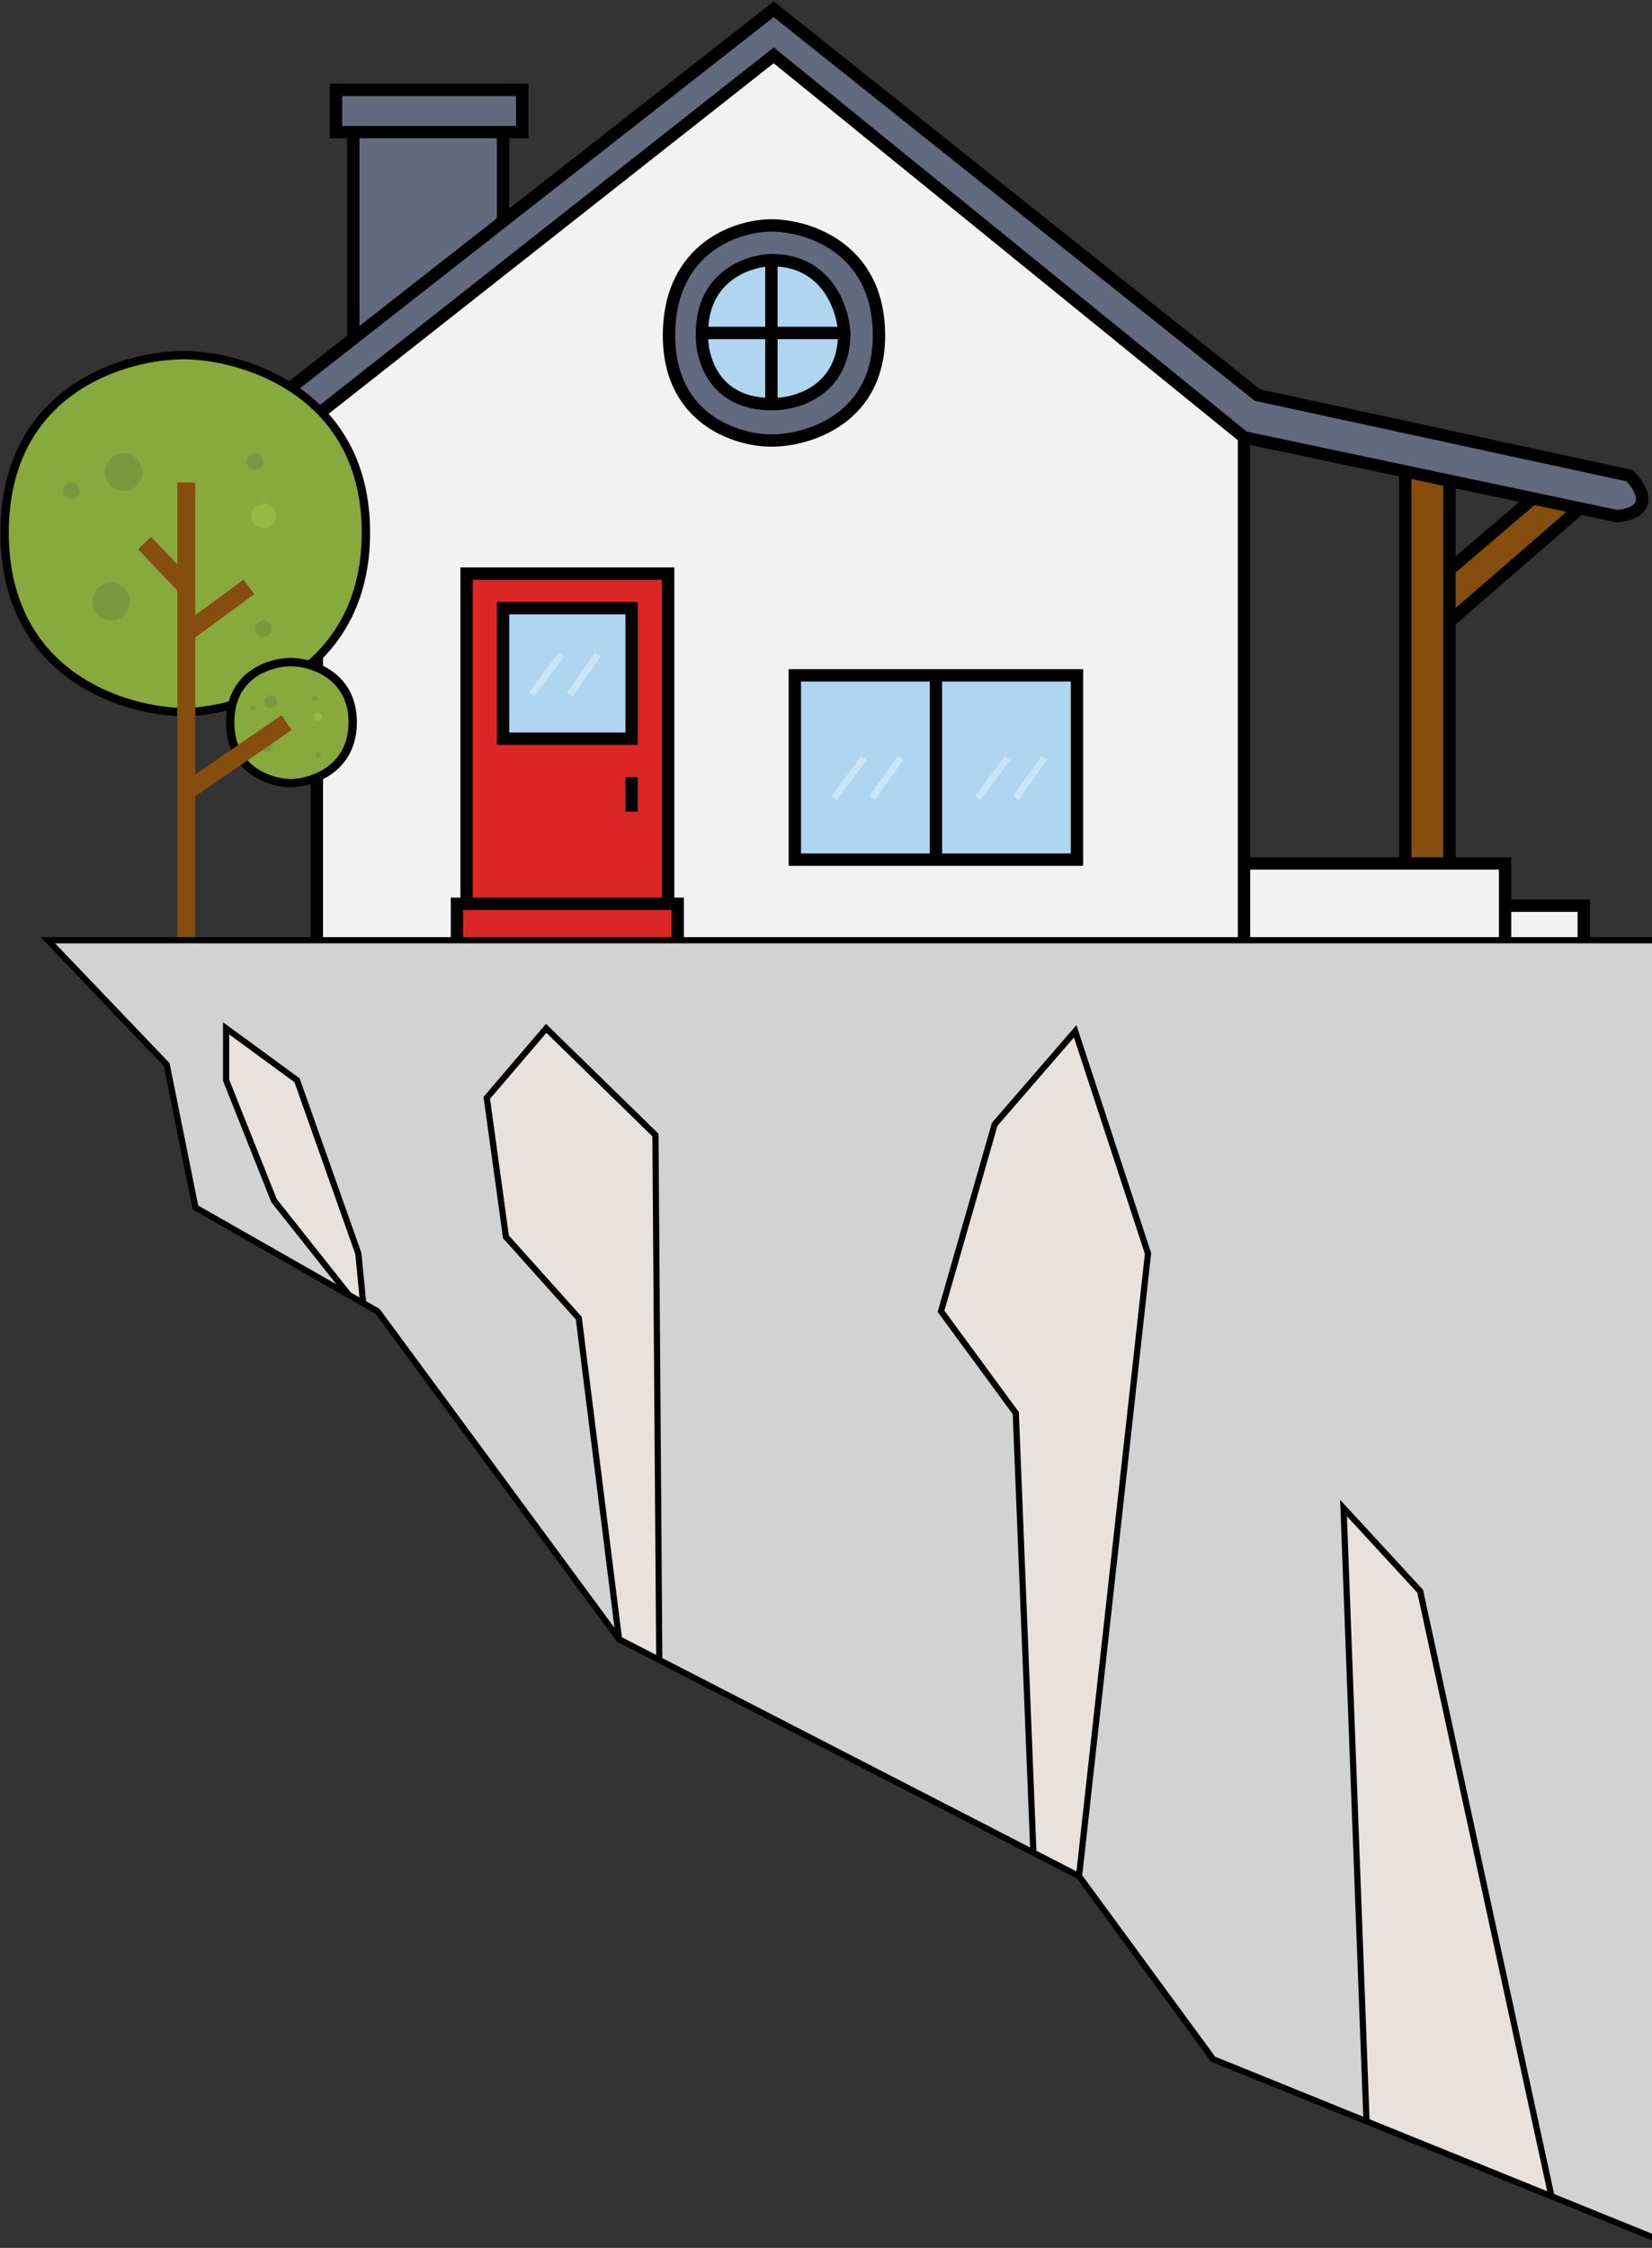<svg width="1070" height="1456" viewBox="0 0 1070 1456" fill="none" xmlns="http://www.w3.org/2000/svg">
<rect x="0" y="0" width="1070" height="1456" fill="#333333" stroke="none"/>
<path fill-rule="evenodd" clip-rule="evenodd" d="M432.756 585.39V371.538H302.207V585.39H432.756ZM409.133 393.918H325.83V478.464H409.133V393.918Z" fill="#DC2626"/>
<path d="M295.99 585.39V611.5H438.973V585.39H432.756H302.207H295.99Z" fill="#DC2626"/>
<path fill-rule="evenodd" clip-rule="evenodd" d="M805.754 611.5V559.28V283.262L501.139 35.84L205.227 268.95V611.5H295.99V585.39H302.207V371.538H432.756V585.39H438.973V611.5H805.754ZM697.585 437.434V556.794H606.2H514.816V437.434H606.2H697.585Z" fill="#F2F2F2"/>
<path d="M228.851 85.573V219.339L325.83 143.356V85.573H228.851Z" fill="#626A80"/>
<path d="M1046.96 334.238C1057.32 333.824 1073.57 328.022 1055.66 308.128L814.457 255.909C692.099 158.313 623.498 103.595 501.139 6L325.83 143.356L228.851 219.339L139.331 289.478C135.601 298.596 133.612 315.091 155.494 308.128L205.227 268.95L501.139 35.84L805.754 283.262L910.194 305.334L938.79 311.378L992.875 322.808L1023.34 329.246L1046.96 334.238Z" fill="#626A80"/>
<path d="M217.661 85.573H228.851H325.83H338.263V58.22H217.661V85.573Z" fill="#626A80"/>
<path d="M974.847 611.5V586.633V559.28H938.79H910.194H805.754V611.5H974.847Z" fill="#F2F2F2"/>
<path d="M1025.82 611.5V586.633H974.847V611.5H1025.82Z" fill="#F2F2F2"/>
<path d="M910.194 305.334V559.28H938.79V402.621V369.051V311.378L910.194 305.334Z" fill="#854D0E"/>
<path d="M992.875 322.808L938.79 369.051V402.621L1023.34 329.246L992.875 322.808Z" fill="#854D0E"/>
<path d="M514.816 437.434V556.794H606.2V437.434H514.816Z" fill="#B0D5F1"/>
<path d="M697.585 556.794V437.434H606.2V556.794H697.585Z" fill="#B0D5F1"/>
<path d="M325.83 393.918H409.133V478.464H325.83V393.918Z" fill="#B0D5F1"/>
<path d="M1025.82 586.633H1029.82V582.633H1025.82V586.633ZM974.847 559.28H978.847V555.28H974.847V559.28ZM1046.96 334.238L1046.13 338.152L1046.62 338.255L1047.12 338.235L1046.96 334.238ZM1055.66 308.128L1058.64 305.452L1057.77 304.492L1056.51 304.219L1055.66 308.128ZM814.457 255.909L811.963 259.036L812.696 259.62L813.611 259.818L814.457 255.909ZM501.139 6L503.633 2.873L501.161 0.901L498.672 2.851L501.139 6ZM139.331 289.478L136.864 286.33L136.03 286.983L135.629 287.964L139.331 289.478ZM155.494 308.128L156.707 311.94L157.399 311.72L157.97 311.27L155.494 308.128ZM501.139 35.84L503.661 32.735L501.177 30.718L498.664 32.698L501.139 35.84ZM1023.34 329.246L1024.16 325.332L1024.16 325.332L1023.34 329.246ZM205.227 611.5H201.227V615.5H205.227V611.5ZM217.661 85.573H213.661V89.573H217.661V85.573ZM217.661 58.22V54.22H213.661V58.22H217.661ZM338.263 58.22H342.263V54.22H338.263V58.22ZM338.263 85.573V89.573H342.263V85.573H338.263ZM325.83 143.356L328.297 146.504L328.297 146.504L325.83 143.356ZM295.99 585.39V581.39H291.99V585.39H295.99ZM438.973 585.39H442.973V581.39H438.973V585.39ZM432.756 371.538H436.756V367.538H432.756V371.538ZM302.207 371.538V367.538H298.207V371.538H302.207ZM325.83 393.918V389.918H321.83V393.918H325.83ZM409.133 393.918H413.133V389.918H409.133V393.918ZM409.133 478.464V482.464H413.133V478.464H409.133ZM325.83 478.464H321.83V482.464H325.83V478.464ZM514.816 437.434V433.434H510.816V437.434H514.816ZM697.585 437.434H701.585V433.434H697.585V437.434ZM697.585 556.794V560.794H701.585V556.794H697.585ZM514.816 556.794H510.816V560.794H514.816V556.794ZM1025.82 615.5H1077.81V607.5H1025.82V615.5ZM1029.82 611.5V586.633H1021.82V611.5H1029.82ZM1025.82 582.633H974.847V590.633H1025.82V582.633ZM974.847 615.5H1025.82V607.5H974.847V615.5ZM970.847 586.633V611.5H978.847V586.633H970.847ZM805.754 615.5H974.847V607.5H805.754V615.5ZM801.754 559.28V611.5H809.754V559.28H801.754ZM1047.12 338.235C1050 338.12 1053.35 337.631 1056.49 336.57C1059.58 335.527 1062.83 333.801 1065.06 330.952C1067.43 327.917 1068.3 324.03 1067.19 319.577C1066.14 315.328 1063.32 310.658 1058.64 305.452L1052.69 310.804C1056.96 315.545 1058.82 319.061 1059.43 321.508C1059.99 323.751 1059.51 325.07 1058.76 326.024C1057.87 327.164 1056.24 328.209 1053.93 328.992C1051.66 329.758 1049.09 330.15 1046.8 330.241L1047.12 338.235ZM1056.51 304.219L815.304 251.999L813.611 259.818L1054.82 312.038L1056.51 304.219ZM816.952 252.782C755.772 203.984 708.033 165.906 660.293 127.827C612.553 89.749 564.813 51.671 503.633 2.873L498.645 9.127C559.824 57.925 607.564 96.003 655.304 134.081C703.044 172.16 750.784 210.238 811.963 259.036L816.952 252.782ZM135.629 287.964C134.595 290.49 133.665 293.561 133.242 296.68C132.827 299.739 132.847 303.226 134.098 306.33C135.441 309.66 138.112 312.279 142.24 313.314C146.105 314.282 150.915 313.783 156.707 311.94L154.282 304.317C149.132 305.955 145.985 306.005 144.185 305.554C142.648 305.169 141.946 304.4 141.518 303.337C140.998 302.048 140.846 300.137 141.169 297.756C141.484 295.436 142.202 293.026 143.033 290.993L135.629 287.964ZM498.617 38.945L803.232 286.367L808.276 280.157L503.661 32.735L498.617 38.945ZM809.754 559.28V283.262H801.754V559.28H809.754ZM804.927 287.175L909.367 309.248L911.021 301.421L806.581 279.348L804.927 287.175ZM910.194 555.28H805.754V563.28H910.194V555.28ZM906.194 305.334V559.28H914.194V305.334H906.194ZM909.367 309.248L937.963 315.291L939.617 307.464L911.021 301.421L909.367 309.248ZM974.847 555.28H938.79V563.28H974.847V555.28ZM938.79 555.28H910.194V563.28H938.79V555.28ZM934.79 311.378V369.051H942.79V311.378H934.79ZM937.963 315.291L992.048 326.721L993.702 318.894L939.617 307.464L937.963 315.291ZM941.389 372.092L995.474 325.848L990.275 319.768L936.191 366.011L941.389 372.092ZM934.79 369.051V402.621H942.79V369.051H934.79ZM934.79 402.621V559.28H942.79V402.621H934.79ZM992.048 326.721L1022.51 333.159L1024.16 325.332L993.702 318.894L992.048 326.721ZM1022.51 333.159L1046.13 338.152L1047.79 330.325L1024.16 325.332L1022.51 333.159ZM941.412 405.642L1025.96 332.267L1020.71 326.225L936.168 399.6L941.412 405.642ZM157.97 311.27L207.703 272.092L202.752 265.808L153.019 304.986L157.97 311.27ZM207.703 272.092L503.614 38.982L498.664 32.698L202.752 265.808L207.703 272.092ZM209.227 611.5V268.95H201.227V611.5H209.227ZM226.384 216.191L136.864 286.33L141.798 292.627L231.318 222.488L226.384 216.191ZM232.851 219.339V85.573H224.851V219.339H232.851ZM228.851 81.573H217.661V89.573H228.851V81.573ZM221.661 85.573V58.22H213.661V85.573H221.661ZM217.661 62.22H338.263V54.22H217.661V62.22ZM334.263 58.22V85.573H342.263V58.22H334.263ZM338.263 81.573H325.83V89.573H338.263V81.573ZM325.83 81.573H228.851V89.573H325.83V81.573ZM498.672 2.851L323.363 140.207L328.297 146.504L503.606 9.149L498.672 2.851ZM323.363 140.207L226.384 216.191L231.318 222.488L328.297 146.504L323.363 140.207ZM321.83 85.573V143.356H329.83V85.573H321.83ZM205.227 615.5H295.99V607.5H205.227V615.5ZM299.99 611.5V585.39H291.99V611.5H299.99ZM295.99 615.5H438.973V607.5H295.99V615.5ZM438.973 615.5H805.754V607.5H438.973V615.5ZM434.973 585.39V611.5H442.973V585.39H434.973ZM432.756 589.39H438.973V581.39H432.756V589.39ZM436.756 585.39V371.538H428.756V585.39H436.756ZM432.756 367.538H302.207V375.538H432.756V367.538ZM295.99 589.39H302.207V581.39H295.99V589.39ZM302.207 589.39H432.756V581.39H302.207V589.39ZM298.207 371.538V585.39H306.207V371.538H298.207ZM325.83 397.918H409.133V389.918H325.83V397.918ZM405.133 393.918V478.464H413.133V393.918H405.133ZM409.133 474.464H325.83V482.464H409.133V474.464ZM329.83 478.464V393.918H321.83V478.464H329.83ZM405.133 503.331V525.711H413.133V503.331H405.133ZM693.585 437.434V556.794H701.585V437.434H693.585ZM518.816 556.794V437.434H510.816V556.794H518.816ZM514.816 441.434H606.2V433.434H514.816V441.434ZM606.2 441.434H697.585V433.434H606.2V441.434ZM697.585 552.794H606.2V560.794H697.585V552.794ZM606.2 552.794H514.816V560.794H606.2V552.794ZM602.2 437.434V556.794H610.2V437.434H602.2ZM970.847 559.28V586.633H978.847V559.28H970.847Z" fill="black"/>
<path fill-rule="evenodd" clip-rule="evenodd" d="M499.627 146C477.901 146 434.225 159.935 433.326 215.673C432.427 271.411 477.152 285.345 499.627 285.345C523.226 285.345 570.199 271.411 569.3 215.673C568.401 159.935 522.477 146 499.627 146ZM499.627 168.475C535.587 168.475 546.076 199.94 546.825 215.673C546.825 253.431 515.36 262.121 499.627 261.746C461.869 261.746 453.928 231.03 454.677 215.673C454.677 178.814 484.644 168.85 499.627 168.475Z" fill="#626A80"/>
<path d="M499.627 215.673V261.746C515.36 262.121 546.825 253.431 546.825 215.673H499.627Z" fill="#B0D5F1"/>
<path d="M546.825 215.673C546.076 199.94 535.587 168.475 499.627 168.475V215.673H546.825Z" fill="#B0D5F1"/>
<path d="M499.627 168.475C484.644 168.85 454.677 178.814 454.677 215.673H499.627V168.475Z" fill="#B0D5F1"/>
<path d="M454.677 215.673C453.928 231.03 461.869 261.746 499.627 261.746V215.673H454.677Z" fill="#B0D5F1"/>
<path d="M499.627 168.475V164.475H499.577L499.527 164.476L499.627 168.475ZM546.825 215.673H550.825V215.577L550.82 215.482L546.825 215.673ZM550.82 215.482C550.417 207.011 547.427 194.406 539.656 183.809C531.752 173.031 518.98 164.475 499.627 164.475V172.475C516.234 172.475 526.687 179.652 533.204 188.54C539.854 197.608 542.483 208.602 542.829 215.863L550.82 215.482ZM499.527 164.476C491.373 164.68 479.272 167.457 469.107 175.212C458.759 183.108 450.677 195.985 450.677 215.673H458.677C458.677 198.501 465.579 187.967 473.96 181.572C482.524 175.037 492.898 172.644 499.727 172.474L499.527 164.476ZM450.682 215.478C450.276 223.807 452.194 236.251 459.418 246.738C466.8 257.456 479.476 265.746 499.627 265.746V257.746C482.02 257.746 471.847 250.679 466.006 242.2C460.007 233.489 458.33 222.896 458.672 215.867L450.682 215.478ZM499.532 265.745C508.035 265.948 520.724 263.732 531.411 256.292C542.318 248.699 550.825 235.86 550.825 215.673H542.825C542.825 233.243 535.599 243.629 526.84 249.726C517.861 255.977 506.952 257.92 499.722 257.747L499.532 265.745ZM499.627 142C488.066 142 470.817 145.673 456.246 156.75C441.494 167.965 429.795 186.547 429.326 215.608L437.325 215.737C437.756 189.06 448.344 172.806 461.087 163.119C474.01 153.295 489.463 150 499.627 150V142ZM429.326 215.608C428.857 244.728 440.383 263.369 455.305 274.606C470.023 285.689 487.725 289.345 499.627 289.345V281.345C489.055 281.345 473.156 278.034 460.118 268.215C447.283 258.55 436.896 242.355 437.325 215.737L429.326 215.608ZM499.627 289.345C512.052 289.345 530.567 285.709 545.98 274.662C561.61 263.459 573.77 244.811 573.299 215.608L565.3 215.737C565.728 242.272 554.852 258.46 541.32 268.159C527.572 278.013 510.801 281.345 499.627 281.345V289.345ZM573.299 215.608C572.829 186.466 560.5 167.876 545.039 156.693C529.771 145.65 511.707 142 499.627 142V150C510.397 150 526.72 153.317 540.351 163.176C553.789 172.895 564.871 189.141 565.3 215.737L573.299 215.608ZM495.627 215.673V261.746H503.627V215.673H495.627ZM546.825 211.673H499.627V219.673H546.825V211.673ZM454.677 219.673H499.627V211.673H454.677V219.673ZM495.627 168.475V215.673H503.627V168.475H495.627Z" fill="black"/>
<path d="M540.313 516.8L559.663 491M565.038 516.8L583.313 491" stroke="#C9E6F9" stroke-width="4.3"/>
<path d="M633.313 516.8L652.663 491M658.038 516.8L676.313 491" stroke="#C9E6F9" stroke-width="4.3"/>
<path d="M344.313 449.8L363.663 424M369.038 449.8L387.313 424" stroke="#C9E6F9" stroke-width="4.3"/>
<path d="M120.678 461.304C81.452 461.304 3 438.039 3 344.979C3 251.919 81.452 229.556 120.678 230.007C159.453 230.908 237.003 255.165 237.003 344.979C237.003 434.793 159.453 459.952 120.678 461.304Z" fill="#87A93E"/>
<path d="M120.678 461.304V464.009H120.725L120.772 464.008L120.678 461.304ZM120.678 230.007L120.741 227.302L120.725 227.302L120.709 227.302L120.678 230.007ZM120.678 458.599C101.491 458.599 72.656 452.887 48.698 435.835C24.878 418.882 5.705 390.614 5.705 344.979H0.295C0.295 392.404 20.347 422.298 45.56 440.243C70.634 458.089 100.638 464.009 120.678 464.009V458.599ZM5.705 344.979C5.705 299.346 24.876 271.311 48.681 254.642C72.63 237.872 101.459 232.491 120.647 232.712L120.709 227.302C100.67 227.071 70.66 232.647 45.577 250.21C20.35 267.875 0.295 297.552 0.295 344.979H5.705ZM120.615 232.711C139.587 233.152 168.105 239.33 191.803 256.348C215.369 273.272 234.297 300.991 234.297 344.979H239.708C239.708 299.154 219.862 269.837 194.959 251.954C170.188 234.164 140.544 227.763 120.741 227.302L120.615 232.711ZM234.297 344.979C234.297 388.97 215.366 416.922 191.786 434.129C168.08 451.429 139.555 457.939 120.583 458.601L120.772 464.008C140.575 463.317 170.213 456.571 194.976 438.5C219.865 420.337 239.708 390.802 239.708 344.979H234.297Z" fill="black"/>
<circle cx="80.099" cy="305.753" r="12.174" fill="#7A983D"/>
<circle cx="165.314" cy="298.99" r="5.41" fill="#7A983D"/>
<circle cx="170.725" cy="407.199" r="5.41" fill="#7A983D"/>
<circle cx="46.284" cy="317.927" r="5.41" fill="#7A983D"/>
<circle cx="170.725" cy="334.158" r="8.116" fill="#97B844"/>
<circle cx="71.984" cy="389.615" r="12.174" fill="#7A983D"/>
<path d="M188.996 507.293C175.691 507.293 149.083 499.402 149.083 467.839C149.083 436.276 175.691 428.691 188.996 428.844C202.147 429.149 228.45 437.377 228.45 467.839C228.45 498.301 202.147 506.834 188.996 507.293Z" fill="#87A93E"/>
<path d="M188.996 507.293V509.998H189.043L189.09 509.997L188.996 507.293ZM188.996 428.844L189.058 426.139L189.043 426.139L189.027 426.139L188.996 428.844ZM188.996 504.588C182.77 504.588 173.376 502.72 165.619 497.198C158 491.776 151.788 482.726 151.788 467.839H146.377C146.377 484.516 153.469 495.192 162.481 501.606C171.354 507.921 181.917 509.998 188.996 509.998V504.588ZM151.788 467.839C151.788 452.954 157.998 443.988 165.602 438.664C173.35 433.238 182.738 431.477 188.964 431.549L189.027 426.139C181.949 426.057 171.38 428.012 162.498 434.232C153.472 440.552 146.377 451.16 146.377 467.839H151.788ZM188.933 431.548C195.093 431.691 204.394 433.713 212.076 439.23C219.628 444.653 225.744 453.526 225.744 467.839H231.155C231.155 451.689 224.12 441.218 215.232 434.835C206.476 428.547 196.05 426.302 189.058 426.139L188.933 431.548ZM225.744 467.839C225.744 482.154 219.625 491.111 212.06 496.632C204.368 502.245 195.061 504.375 188.901 504.589L189.09 509.997C196.082 509.753 206.501 507.386 215.249 501.003C224.123 494.526 231.155 483.986 231.155 467.839H225.744Z" fill="black"/>
<circle cx="175.232" cy="454.535" r="4.129" fill="#7A983D"/>
<circle cx="204.135" cy="452.241" r="1.835" fill="#7A983D"/>
<circle cx="205.97" cy="488.942" r="1.835" fill="#7A983D"/>
<circle cx="163.763" cy="458.664" r="1.835" fill="#7A983D"/>
<circle cx="205.97" cy="464.169" r="2.753" fill="#97B844"/>
<circle cx="172.48" cy="482.978" r="4.129" fill="#7A983D"/>
<path d="M120.678 615.502V512.704M120.678 312.516V380.147M120.678 409.905L161.256 380.147M120.678 409.905V380.147M120.678 409.905V461.304V512.704M120.678 380.147L93.625 351.742M120.678 512.704L185.603 468.067" stroke="#854D0E" stroke-width="11.633"/>
<path d="M1080 609H31L107.968 689.532L126.589 782.112L225.903 838.715L177.488 777.673L146.452 699.678V666.07L192.385 699.678L232.11 811.915L235.214 844.021L244.524 849.328L400.943 1061.75L374.873 853.766L327.699 801.135L315.285 711.092L353.769 666.07L424.53 735.188L427.013 1075.18L669.336 1199.99L657.917 915.275L609.502 849.328L644.262 728.213L696.401 667.972L743.575 811.915L698.884 1215.21L785.783 1333.79L885.097 1374.03L870.2 976.784L919.857 1030.68L1004.88 1422.56L1080 1453V609Z" fill="#D2D2D2"/>
<path d="M374.873 853.766L400.943 1061.75L427.013 1075.18L424.53 735.188L353.769 666.07L315.285 711.092L327.699 801.135L374.873 853.766Z" fill="#E7E2DE"/>
<path d="M177.488 777.673L225.903 838.715L235.214 844.021L232.11 811.915L192.385 699.678L146.452 666.07V699.678L177.488 777.673Z" fill="#E7E2DE"/>
<path d="M669.336 1199.99L698.884 1215.21L743.575 811.915L696.401 667.972L644.262 728.213L609.502 849.328L657.917 915.275L669.336 1199.99Z" fill="#E7E2DE"/>
<path d="M870.2 976.784L885.097 1374.03L1004.88 1422.56L919.857 1030.68L870.2 976.784Z" fill="#E7E2DE"/>
<path d="M1080 609H1082V607H1080V609ZM31 609V607H26.322L29.554 610.382L31 609ZM107.968 689.532L109.929 689.138L109.814 688.569L109.414 688.15L107.968 689.532ZM126.589 782.112L124.629 782.506L124.808 783.399L125.599 783.85L126.589 782.112ZM244.524 849.328L246.135 848.142L245.883 847.8L245.515 847.59L244.524 849.328ZM400.943 1061.75L399.333 1062.94L399.611 1063.32L400.027 1063.53L400.943 1061.75ZM785.783 1333.79L784.17 1334.97L784.506 1335.43L785.032 1335.64L785.783 1333.79ZM1080 1453L1079.25 1454.85L1082 1455.97V1453H1080ZM177.488 777.673L175.629 778.413L175.738 778.686L175.921 778.916L177.488 777.673ZM146.452 699.678H144.452V700.061L144.594 700.417L146.452 699.678ZM146.452 666.07L147.633 664.456L144.452 662.128V666.07H146.452ZM192.385 699.678L194.27 699.01L194.064 698.428L193.566 698.064L192.385 699.678ZM232.11 811.915L234.101 811.723L234.077 811.479L233.995 811.248L232.11 811.915ZM235.214 844.021L234.223 845.759L234.223 845.759L235.214 844.021ZM374.873 853.766L376.858 853.518L376.78 852.897L376.363 852.431L374.873 853.766ZM327.699 801.135L325.718 801.408L325.802 802.015L326.21 802.47L327.699 801.135ZM315.285 711.092L313.765 709.792L313.181 710.475L313.304 711.365L315.285 711.092ZM353.769 666.07L355.167 664.639L353.638 663.146L352.249 664.77L353.769 666.07ZM424.53 735.188L426.53 735.173L426.524 734.34L425.928 733.757L424.53 735.188ZM427.013 1075.18L426.097 1076.96L426.097 1076.96L427.013 1075.18ZM657.917 915.275L659.916 915.195L659.891 914.584L659.529 914.091L657.917 915.275ZM609.502 849.328L607.579 848.776L607.309 849.72L607.89 850.511L609.502 849.328ZM644.262 728.213L642.749 726.904L642.461 727.237L642.339 727.661L644.262 728.213ZM696.401 667.972L698.302 667.349L697.201 663.992L694.889 666.663L696.401 667.972ZM743.575 811.915L745.563 812.135L745.611 811.704L745.476 811.292L743.575 811.915ZM885.097 1374.03L884.346 1375.88L884.346 1375.88L885.097 1374.03ZM870.2 976.784L871.671 975.428L867.998 971.442L868.201 976.859L870.2 976.784ZM919.857 1030.68L921.811 1030.26L921.696 1029.73L921.328 1029.33L919.857 1030.68ZM1004.88 1422.56L1004.13 1424.42L1004.13 1424.42L1004.88 1422.56ZM1080 607H31V611H1080V607ZM29.554 610.382L106.522 690.914L109.414 688.15L32.446 607.618L29.554 610.382ZM106.007 689.926L124.629 782.506L128.55 781.718L109.929 689.138L106.007 689.926ZM242.914 850.513L399.333 1062.94L402.554 1060.57L246.135 848.142L242.914 850.513ZM697.271 1216.39L784.17 1334.97L787.397 1332.61L700.497 1214.03L697.271 1216.39ZM1078 609V1453H1082V609H1078ZM125.599 783.85L224.913 840.452L226.893 836.977L127.58 780.374L125.599 783.85ZM227.47 837.472L179.055 776.43L175.921 778.916L224.336 839.957L227.47 837.472ZM179.346 776.934L148.31 698.938L144.594 700.417L175.629 778.413L179.346 776.934ZM148.452 699.678V666.07H144.452V699.678H148.452ZM145.271 667.684L191.204 701.292L193.566 698.064L147.633 664.456L145.271 667.684ZM190.499 700.345L230.225 812.582L233.995 811.248L194.27 699.01L190.499 700.345ZM224.913 840.452L234.223 845.759L236.204 842.283L226.893 836.977L224.913 840.452ZM234.223 845.759L243.534 851.065L245.515 847.59L236.204 842.283L234.223 845.759ZM230.119 812.108L233.223 844.214L237.204 843.829L234.101 811.723L230.119 812.108ZM402.928 1061.51L376.858 853.518L372.889 854.015L398.959 1062L402.928 1061.51ZM376.363 852.431L329.189 799.8L326.21 802.47L373.384 855.101L376.363 852.431ZM329.681 800.862L317.266 710.819L313.304 711.365L325.718 801.408L329.681 800.862ZM316.805 712.391L355.29 667.369L352.249 664.77L313.765 709.792L316.805 712.391ZM352.372 667.501L423.133 736.619L425.928 733.757L355.167 664.639L352.372 667.501ZM400.027 1063.53L426.097 1076.96L427.929 1073.4L401.859 1059.98L400.027 1063.53ZM422.53 735.202L425.013 1075.2L429.013 1075.17L426.53 735.173L422.53 735.202ZM426.097 1076.96L668.42 1201.77L670.252 1198.21L427.929 1073.4L426.097 1076.96ZM668.42 1201.77L697.968 1216.99L699.8 1213.43L670.252 1198.21L668.42 1201.77ZM671.335 1199.91L659.916 915.195L655.919 915.355L667.338 1200.07L671.335 1199.91ZM659.529 914.091L611.114 848.144L607.89 850.511L656.305 916.459L659.529 914.091ZM611.424 849.879L646.184 728.764L642.339 727.661L607.579 848.776L611.424 849.879ZM645.774 729.521L697.913 669.281L694.889 666.663L642.749 726.904L645.774 729.521ZM694.501 668.595L741.675 812.538L745.476 811.292L698.302 667.349L694.501 668.595ZM741.587 811.695L696.896 1214.99L700.872 1215.43L745.563 812.135L741.587 811.695ZM885.848 1372.17L786.535 1331.93L785.032 1335.64L884.346 1375.88L885.848 1372.17ZM887.096 1373.95L872.199 976.709L868.201 976.859L883.098 1374.1L887.096 1373.95ZM868.729 978.139L918.386 1032.04L921.328 1029.33L871.671 975.428L868.729 978.139ZM1080.75 1451.15L1005.63 1420.71L1004.13 1424.42L1079.25 1454.85L1080.75 1451.15ZM1005.63 1420.71L885.848 1372.17L884.346 1375.88L1004.13 1424.42L1005.63 1420.71ZM917.902 1031.11L1002.93 1422.99L1006.84 1422.14L921.811 1030.26L917.902 1031.11Z" fill="black"/>
</svg>
